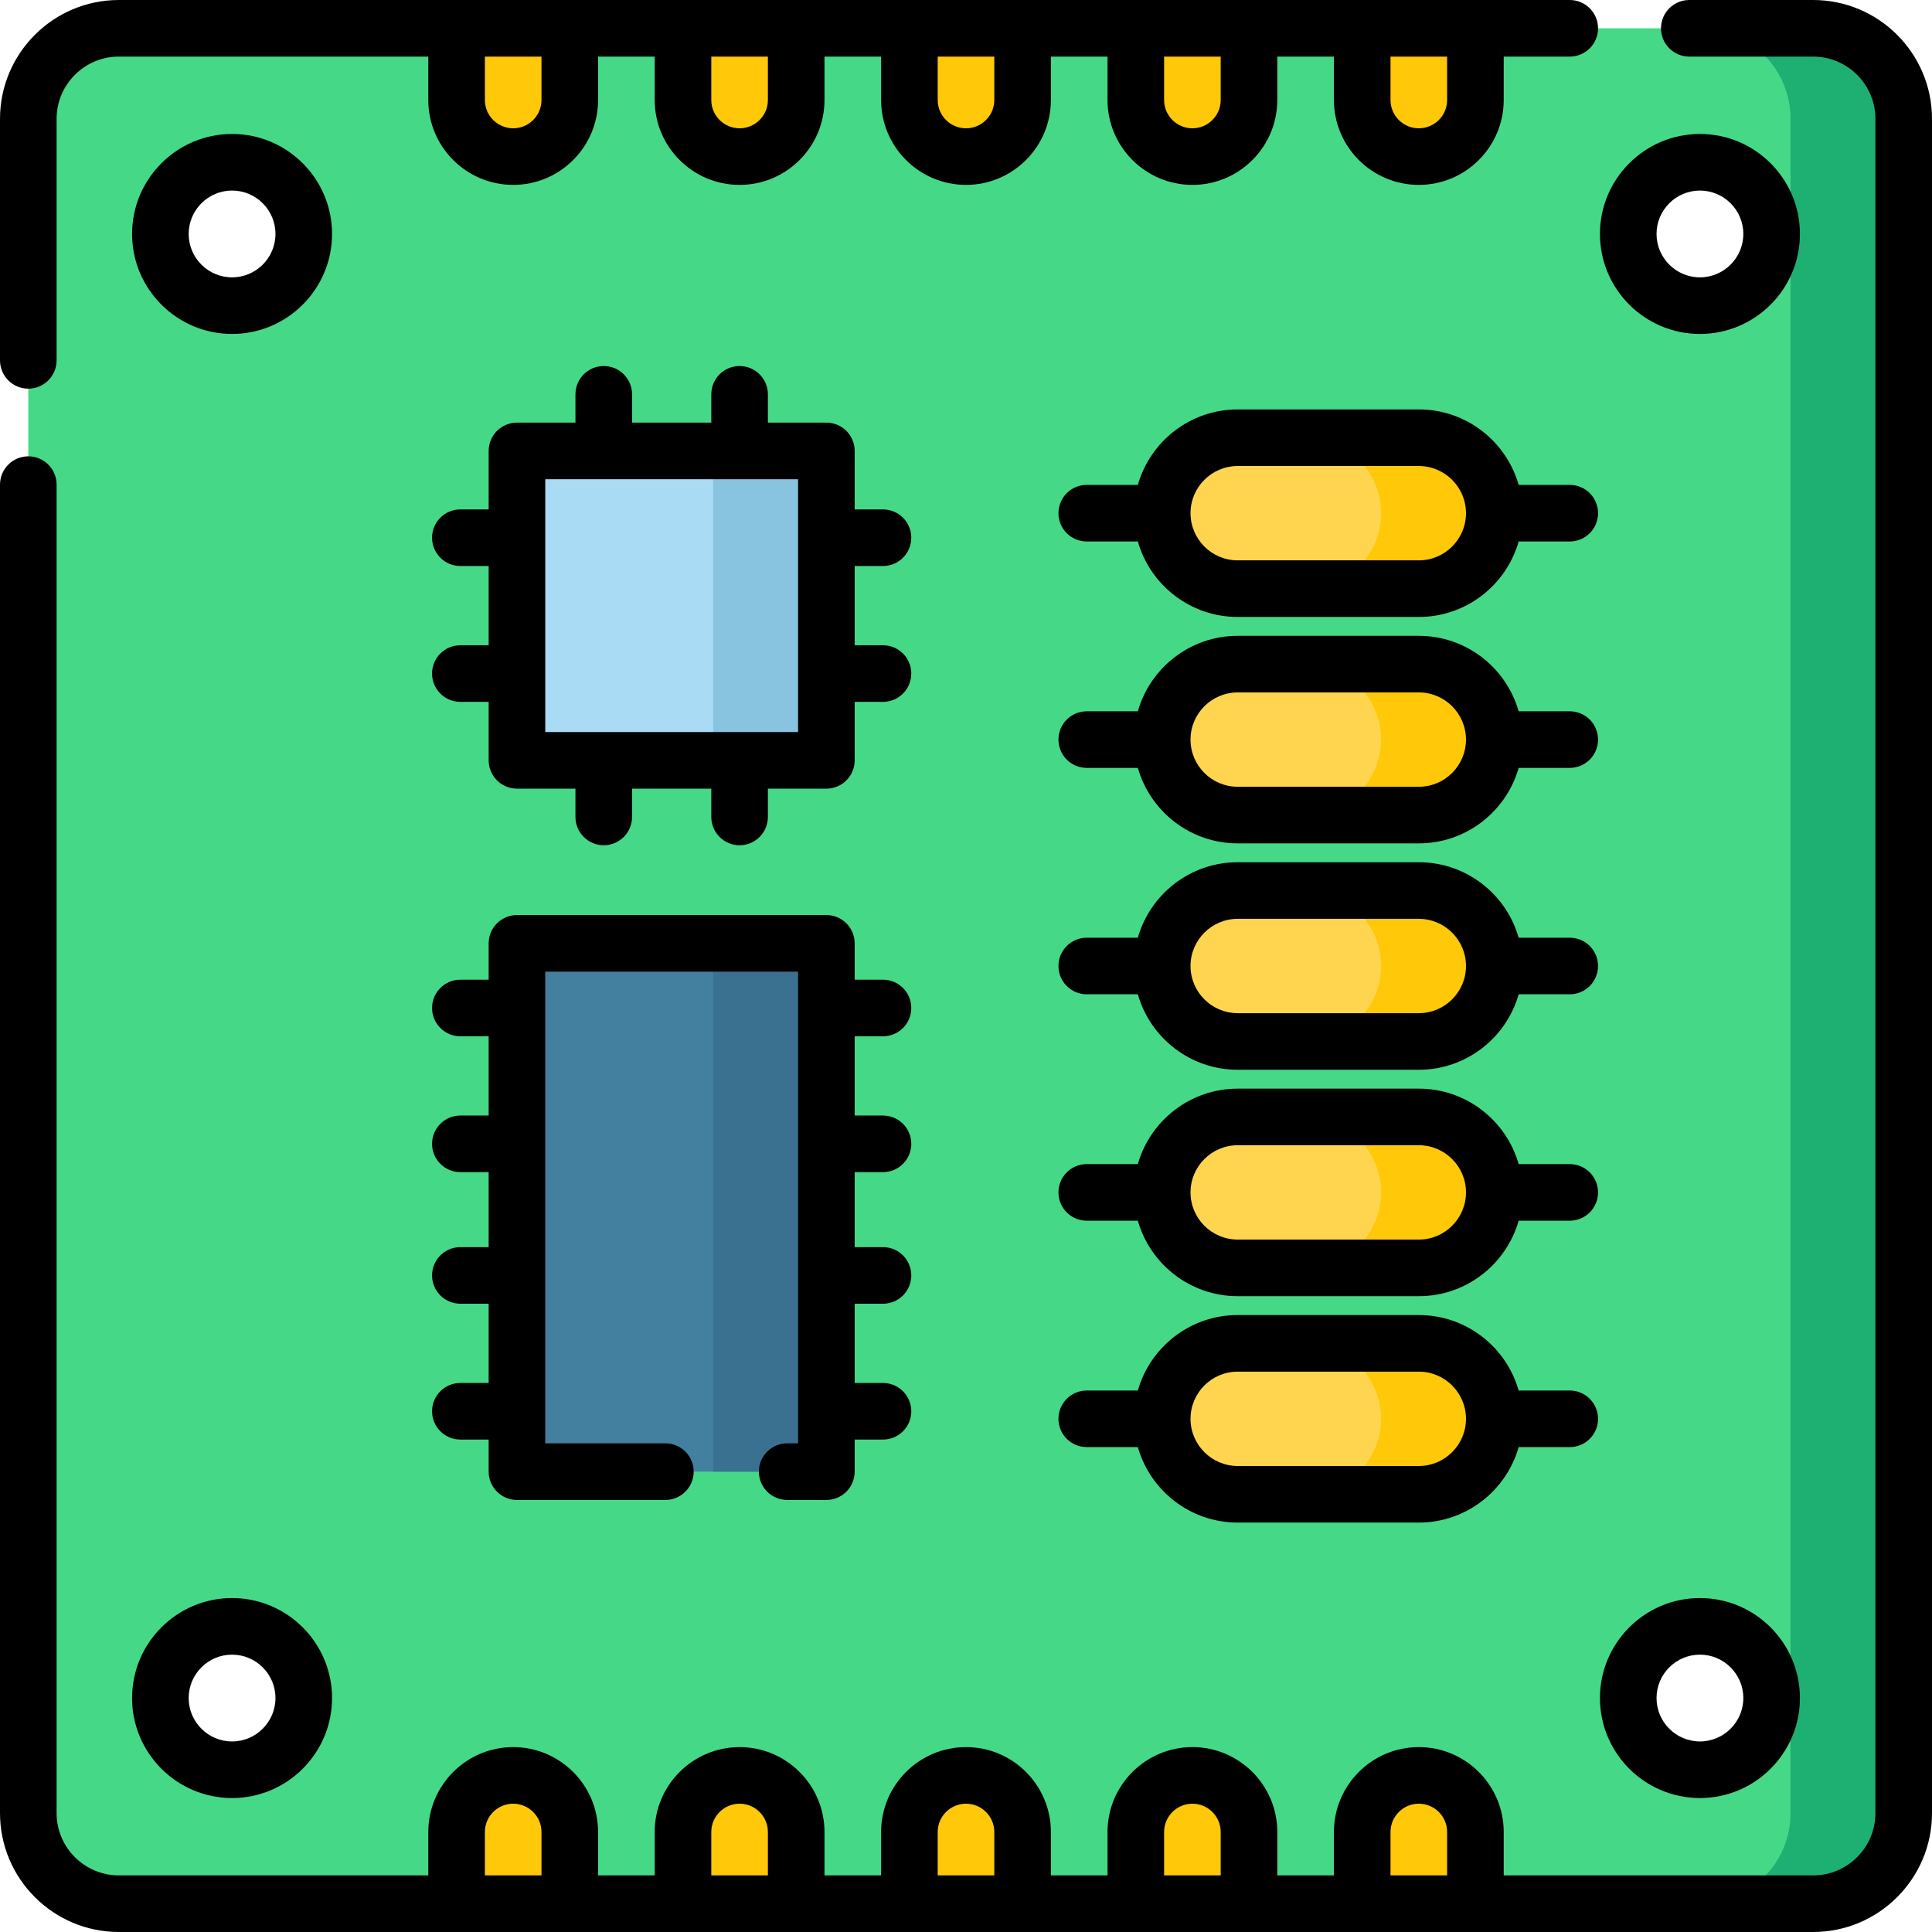 <svg id="Layer_1" enable-background="new 0 0 512 512" height="512" viewBox="0 0 512 512" width="512" xmlns="http://www.w3.org/2000/svg"><g><path d="m480.5 7.5h-449c-13.25 0-24 10.75-24 24v449c0 13.25 10.75 24 24 24h449c13.25 0 24-10.75 24-24v-449c0-13.25-10.75-24-24-24zm-419 461.5c-10.49 0-19-8.51-19-19s8.51-19 19-19 19 8.51 19 19-8.51 19-19 19zm0-388c-10.49 0-19-8.51-19-19s8.51-19 19-19 19 8.51 19 19-8.51 19-19 19zm389 388c-10.49 0-19-8.51-19-19s8.51-19 19-19 19 8.51 19 19-8.51 19-19 19zm0-388c-10.49 0-19-8.51-19-19s8.51-19 19-19 19 8.51 19 19-8.51 19-19 19z" fill="#45d987"/><g><path d="m480.5 7.5h-30c13.25 0 24 10.75 24 24v449c0 13.25-10.75 24-24 24h30c13.25 0 24-10.75 24-24v-449c0-13.25-10.75-24-24-24z" fill="#1eb073"/></g><g fill="#ffc808"><path d="m151 485.5v19h-30v-19c0-8.284 6.716-15 15-15 8.284 0 15 6.716 15 15z"/><path d="m211 485.5v19h-30v-19c0-8.284 6.716-15 15-15 8.284 0 15 6.716 15 15z"/><path d="m271 485.5v19h-30v-19c0-8.284 6.716-15 15-15 8.284 0 15 6.716 15 15z"/><path d="m331 485.5v19h-30v-19c0-8.284 6.716-15 15-15 8.284 0 15 6.716 15 15z"/><path d="m391 485.5v19h-30v-19c0-8.284 6.716-15 15-15 8.284 0 15 6.716 15 15z"/></g><g fill="#ffc808"><path d="m151 26.5v-19h-30v19c0 8.284 6.716 15 15 15 8.284 0 15-6.716 15-15z"/><path d="m211 26.5v-19h-30v19c0 8.284 6.716 15 15 15 8.284 0 15-6.716 15-15z"/><path d="m271 26.5v-19h-30v19c0 8.284 6.716 15 15 15 8.284 0 15-6.716 15-15z"/><path d="m331 26.5v-19h-30v19c0 8.284 6.716 15 15 15 8.284 0 15-6.716 15-15z"/><path d="m391 26.5v-19h-30v19c0 8.284 6.716 15 15 15 8.284 0 15-6.716 15-15z"/></g><path d="m137 119.5h82v82h-82z" fill="#a9dbf5"/><path d="m189 119.5h30v82h-30z" fill="#88c3e0"/><path d="m137 250h82v140h-82z" fill="#43809f"/><path d="m189 250h30v140h-30z" fill="#3a7190"/><path d="m376 156h-48c-11.046 0-20-8.954-20-20 0-11.046 8.954-20 20-20h48c11.046 0 20 8.954 20 20 0 11.046-8.954 20-20 20z" fill="#ffd54f"/><path d="m376 116h-30c11.046 0 20 8.954 20 20 0 11.046-8.954 20-20 20h30c11.046 0 20-8.954 20-20 0-11.046-8.954-20-20-20z" fill="#ffc808"/><path d="m376 216h-48c-11.046 0-20-8.954-20-20 0-11.046 8.954-20 20-20h48c11.046 0 20 8.954 20 20 0 11.046-8.954 20-20 20z" fill="#ffd54f"/><path d="m376 176h-30c11.046 0 20 8.954 20 20 0 11.046-8.954 20-20 20h30c11.046 0 20-8.954 20-20 0-11.046-8.954-20-20-20z" fill="#ffc808"/><path d="m376 276h-48c-11.046 0-20-8.954-20-20 0-11.046 8.954-20 20-20h48c11.046 0 20 8.954 20 20 0 11.046-8.954 20-20 20z" fill="#ffd54f"/><path d="m376 236h-30c11.046 0 20 8.954 20 20 0 11.046-8.954 20-20 20h30c11.046 0 20-8.954 20-20 0-11.046-8.954-20-20-20z" fill="#ffc808"/><path d="m376 336h-48c-11.046 0-20-8.954-20-20 0-11.046 8.954-20 20-20h48c11.046 0 20 8.954 20 20 0 11.046-8.954 20-20 20z" fill="#ffd54f"/><path d="m376 296h-30c11.046 0 20 8.954 20 20 0 11.046-8.954 20-20 20h30c11.046 0 20-8.954 20-20 0-11.046-8.954-20-20-20z" fill="#ffc808"/><path d="m376 396h-48c-11.046 0-20-8.954-20-20 0-11.046 8.954-20 20-20h48c11.046 0 20 8.954 20 20 0 11.046-8.954 20-20 20z" fill="#ffd54f"/><path d="m376 356h-30c11.046 0 20 8.954 20 20 0 11.046-8.954 20-20 20h30c11.046 0 20-8.954 20-20 0-11.046-8.954-20-20-20z" fill="#ffc808"/><g><path d="m480.5 0h-32.819c-4.143 0-7.5 3.358-7.5 7.5s3.357 7.5 7.5 7.5h32.819c9.099 0 16.5 7.402 16.5 16.5v449c0 9.098-7.401 16.5-16.5 16.5h-82v-11.5c0-12.407-10.094-22.5-22.5-22.5s-22.5 10.093-22.5 22.5v11.5h-15v-11.5c0-12.407-10.094-22.5-22.5-22.5s-22.5 10.093-22.5 22.5v11.5h-15v-11.5c0-12.407-10.094-22.5-22.5-22.5-12.407 0-22.5 10.093-22.5 22.5v11.5h-15v-11.5c0-12.407-10.093-22.5-22.5-22.5s-22.5 10.093-22.5 22.5v11.5h-15v-11.5c0-12.407-10.093-22.5-22.5-22.5s-22.5 10.093-22.5 22.5v11.5h-82c-9.098 0-16.5-7.402-16.5-16.5v-352.069c0-4.142-3.358-7.5-7.5-7.5s-7.5 3.358-7.5 7.5v352.069c0 17.369 14.131 31.5 31.5 31.5h449c17.369 0 31.5-14.131 31.5-31.5v-449c0-17.369-14.131-31.5-31.5-31.5zm-352 497v-11.5c0-4.136 3.364-7.5 7.5-7.5s7.5 3.364 7.5 7.5v11.5zm60 0v-11.5c0-4.136 3.364-7.5 7.5-7.5s7.5 3.364 7.5 7.5v11.5zm60 0v-11.5c0-4.136 3.364-7.5 7.5-7.5s7.5 3.364 7.5 7.5v11.5zm60 0v-11.5c0-4.136 3.364-7.5 7.5-7.5s7.5 3.364 7.5 7.5v11.5zm60 0v-11.5c0-4.136 3.364-7.5 7.5-7.5s7.5 3.364 7.5 7.5v11.5z"/><path d="m7.5 103c4.142 0 7.5-3.358 7.5-7.5v-64c0-9.098 7.402-16.5 16.5-16.5h82v11.5c0 12.407 10.093 22.5 22.5 22.5s22.5-10.093 22.5-22.5v-11.5h15v11.5c0 12.407 10.093 22.5 22.5 22.5s22.5-10.093 22.5-22.5v-11.5h15v11.5c0 12.407 10.093 22.5 22.5 22.5 12.406 0 22.5-10.093 22.5-22.5v-11.5h15v11.5c0 12.407 10.094 22.5 22.5 22.5s22.5-10.093 22.5-22.5v-11.5h15v11.5c0 12.407 10.094 22.5 22.5 22.5s22.5-10.093 22.5-22.5v-11.5h17.5c4.143 0 7.5-3.358 7.5-7.5s-3.357-7.5-7.5-7.5h-384.5c-17.369 0-31.5 14.131-31.5 31.5v64c0 4.143 3.358 7.5 7.5 7.5zm376-88v11.5c0 4.136-3.364 7.5-7.5 7.5s-7.5-3.364-7.5-7.5v-11.5zm-60 0v11.5c0 4.136-3.364 7.5-7.5 7.5s-7.5-3.364-7.5-7.5v-11.5zm-60 0v11.5c0 4.136-3.364 7.5-7.5 7.5s-7.5-3.364-7.5-7.5v-11.5zm-60 0v11.5c0 4.136-3.364 7.5-7.5 7.5s-7.5-3.364-7.5-7.5v-11.5zm-60 0v11.5c0 4.136-3.364 7.5-7.5 7.5s-7.5-3.364-7.5-7.5v-11.5z"/><path d="m61.5 35.5c-14.612 0-26.5 11.888-26.5 26.5s11.888 26.5 26.5 26.5 26.5-11.888 26.5-26.5-11.888-26.5-26.5-26.5zm0 38c-6.341 0-11.5-5.159-11.5-11.5s5.159-11.5 11.5-11.5 11.5 5.159 11.5 11.5-5.159 11.5-11.5 11.5z"/><path d="m450.5 88.5c14.612 0 26.5-11.888 26.5-26.5s-11.888-26.5-26.5-26.5-26.5 11.888-26.5 26.5 11.888 26.5 26.5 26.5zm0-38c6.341 0 11.5 5.159 11.5 11.5s-5.159 11.5-11.5 11.5-11.5-5.159-11.5-11.5 5.159-11.5 11.5-11.5z"/><path d="m61.5 423.5c-14.612 0-26.5 11.888-26.5 26.5s11.888 26.5 26.5 26.5 26.5-11.888 26.5-26.5-11.888-26.5-26.5-26.5zm0 38c-6.341 0-11.5-5.159-11.5-11.5s5.159-11.5 11.5-11.5 11.5 5.159 11.5 11.5-5.159 11.5-11.5 11.5z"/><path d="m450.5 476.5c14.612 0 26.5-11.888 26.5-26.5s-11.888-26.5-26.5-26.5-26.5 11.888-26.5 26.5 11.888 26.5 26.5 26.5zm0-38c6.341 0 11.5 5.159 11.5 11.5s-5.159 11.5-11.5 11.5-11.5-5.159-11.5-11.5 5.159-11.5 11.5-11.5z"/><path d="m416 128.5h-13.54c-3.273-11.53-13.896-20-26.46-20h-48c-12.564 0-23.188 8.47-26.46 20h-13.54c-4.143 0-7.5 3.358-7.5 7.5s3.357 7.5 7.5 7.5h13.54c3.273 11.53 13.896 20 26.46 20h48c12.564 0 23.188-8.47 26.46-20h13.54c4.143 0 7.5-3.358 7.5-7.5s-3.357-7.5-7.5-7.5zm-40 20h-48c-6.893 0-12.5-5.607-12.5-12.5s5.607-12.5 12.5-12.5h48c6.893 0 12.5 5.607 12.5 12.5s-5.607 12.5-12.5 12.5z"/><path d="m416 188.5h-13.54c-3.273-11.53-13.896-20-26.46-20h-48c-12.564 0-23.188 8.47-26.46 20h-13.54c-4.143 0-7.5 3.358-7.5 7.5s3.357 7.5 7.5 7.5h13.54c3.273 11.53 13.896 20 26.46 20h48c12.564 0 23.188-8.47 26.46-20h13.54c4.143 0 7.5-3.358 7.5-7.5s-3.357-7.5-7.5-7.5zm-40 20h-48c-6.893 0-12.5-5.607-12.5-12.5s5.607-12.5 12.5-12.5h48c6.893 0 12.5 5.607 12.5 12.5s-5.607 12.5-12.5 12.5z"/><path d="m416 248.5h-13.54c-3.273-11.53-13.896-20-26.46-20h-48c-12.564 0-23.188 8.47-26.46 20h-13.54c-4.143 0-7.5 3.358-7.5 7.5s3.357 7.5 7.5 7.5h13.54c3.273 11.53 13.896 20 26.46 20h48c12.564 0 23.188-8.47 26.46-20h13.54c4.143 0 7.5-3.358 7.5-7.5s-3.357-7.5-7.5-7.5zm-40 20h-48c-6.893 0-12.5-5.607-12.5-12.5s5.607-12.5 12.5-12.5h48c6.893 0 12.5 5.607 12.5 12.5s-5.607 12.5-12.5 12.5z"/><path d="m416 308.5h-13.54c-3.273-11.53-13.896-20-26.46-20h-48c-12.564 0-23.188 8.47-26.46 20h-13.54c-4.143 0-7.5 3.358-7.5 7.5s3.357 7.5 7.5 7.5h13.54c3.273 11.53 13.896 20 26.46 20h48c12.564 0 23.188-8.47 26.46-20h13.54c4.143 0 7.5-3.358 7.5-7.5s-3.357-7.5-7.5-7.5zm-40 20h-48c-6.893 0-12.5-5.607-12.5-12.5s5.607-12.5 12.5-12.5h48c6.893 0 12.5 5.607 12.5 12.5s-5.607 12.5-12.5 12.5z"/><path d="m416 368.5h-13.54c-3.273-11.53-13.896-20-26.46-20h-48c-12.564 0-23.188 8.47-26.46 20h-13.54c-4.143 0-7.5 3.358-7.5 7.5s3.357 7.5 7.5 7.5h13.54c3.273 11.53 13.896 20 26.46 20h48c12.564 0 23.188-8.47 26.46-20h13.54c4.143 0 7.5-3.358 7.5-7.5s-3.357-7.5-7.5-7.5zm-40 20h-48c-6.893 0-12.5-5.607-12.5-12.5s5.607-12.5 12.5-12.5h48c6.893 0 12.5 5.607 12.5 12.5s-5.607 12.5-12.5 12.5z"/><path d="m234 274.628c4.142 0 7.5-3.358 7.5-7.5s-3.358-7.5-7.5-7.5h-7.5v-9.628c0-4.142-3.358-7.5-7.5-7.5h-82c-4.142 0-7.5 3.358-7.5 7.5v9.628h-7.5c-4.142 0-7.5 3.358-7.5 7.5s3.358 7.5 7.5 7.5h7.5v21h-7.5c-4.142 0-7.5 3.358-7.5 7.5s3.358 7.5 7.5 7.5h7.5v19.872h-7.5c-4.142 0-7.5 3.358-7.5 7.5s3.358 7.5 7.5 7.5h7.5v21h-7.5c-4.142 0-7.5 3.358-7.5 7.5s3.358 7.5 7.5 7.5h7.5v8.5c0 4.142 3.358 7.5 7.5 7.5h39.333c4.142 0 7.5-3.358 7.5-7.5s-3.358-7.5-7.5-7.5h-31.833v-125h67v125h-2.889c-4.142 0-7.5 3.358-7.5 7.5s3.358 7.5 7.5 7.5h10.389c4.142 0 7.5-3.358 7.5-7.5v-8.5h7.5c4.142 0 7.5-3.358 7.5-7.5s-3.358-7.5-7.5-7.5h-7.5v-21h7.5c4.142 0 7.5-3.358 7.5-7.5s-3.358-7.5-7.5-7.5h-7.5v-19.872h7.5c4.142 0 7.5-3.358 7.5-7.5s-3.358-7.5-7.5-7.5h-7.5v-21z"/><path d="m234 150c4.142 0 7.5-3.358 7.5-7.5s-3.358-7.5-7.5-7.5h-7.5v-15.5c0-4.142-3.358-7.5-7.5-7.5h-15.5v-7.5c0-4.142-3.358-7.5-7.5-7.5s-7.5 3.358-7.5 7.5v7.5h-21v-7.5c0-4.142-3.358-7.5-7.5-7.5s-7.5 3.358-7.5 7.5v7.5h-15.5c-4.142 0-7.5 3.358-7.5 7.5v15.5h-7.5c-4.142 0-7.5 3.358-7.5 7.5s3.358 7.5 7.5 7.5h7.5v21h-7.5c-4.142 0-7.5 3.358-7.5 7.5s3.358 7.5 7.5 7.5h7.5v15.5c0 4.142 3.358 7.5 7.5 7.5h15.5v7.5c0 4.142 3.358 7.5 7.5 7.5s7.5-3.358 7.5-7.5v-7.5h21v7.5c0 4.142 3.358 7.5 7.5 7.5s7.5-3.358 7.5-7.5v-7.5h15.5c4.142 0 7.5-3.358 7.5-7.5v-15.5h7.5c4.142 0 7.5-3.358 7.5-7.5s-3.358-7.5-7.5-7.5h-7.5v-21zm-22.5 44h-67v-67h67z"/></g></g></svg>